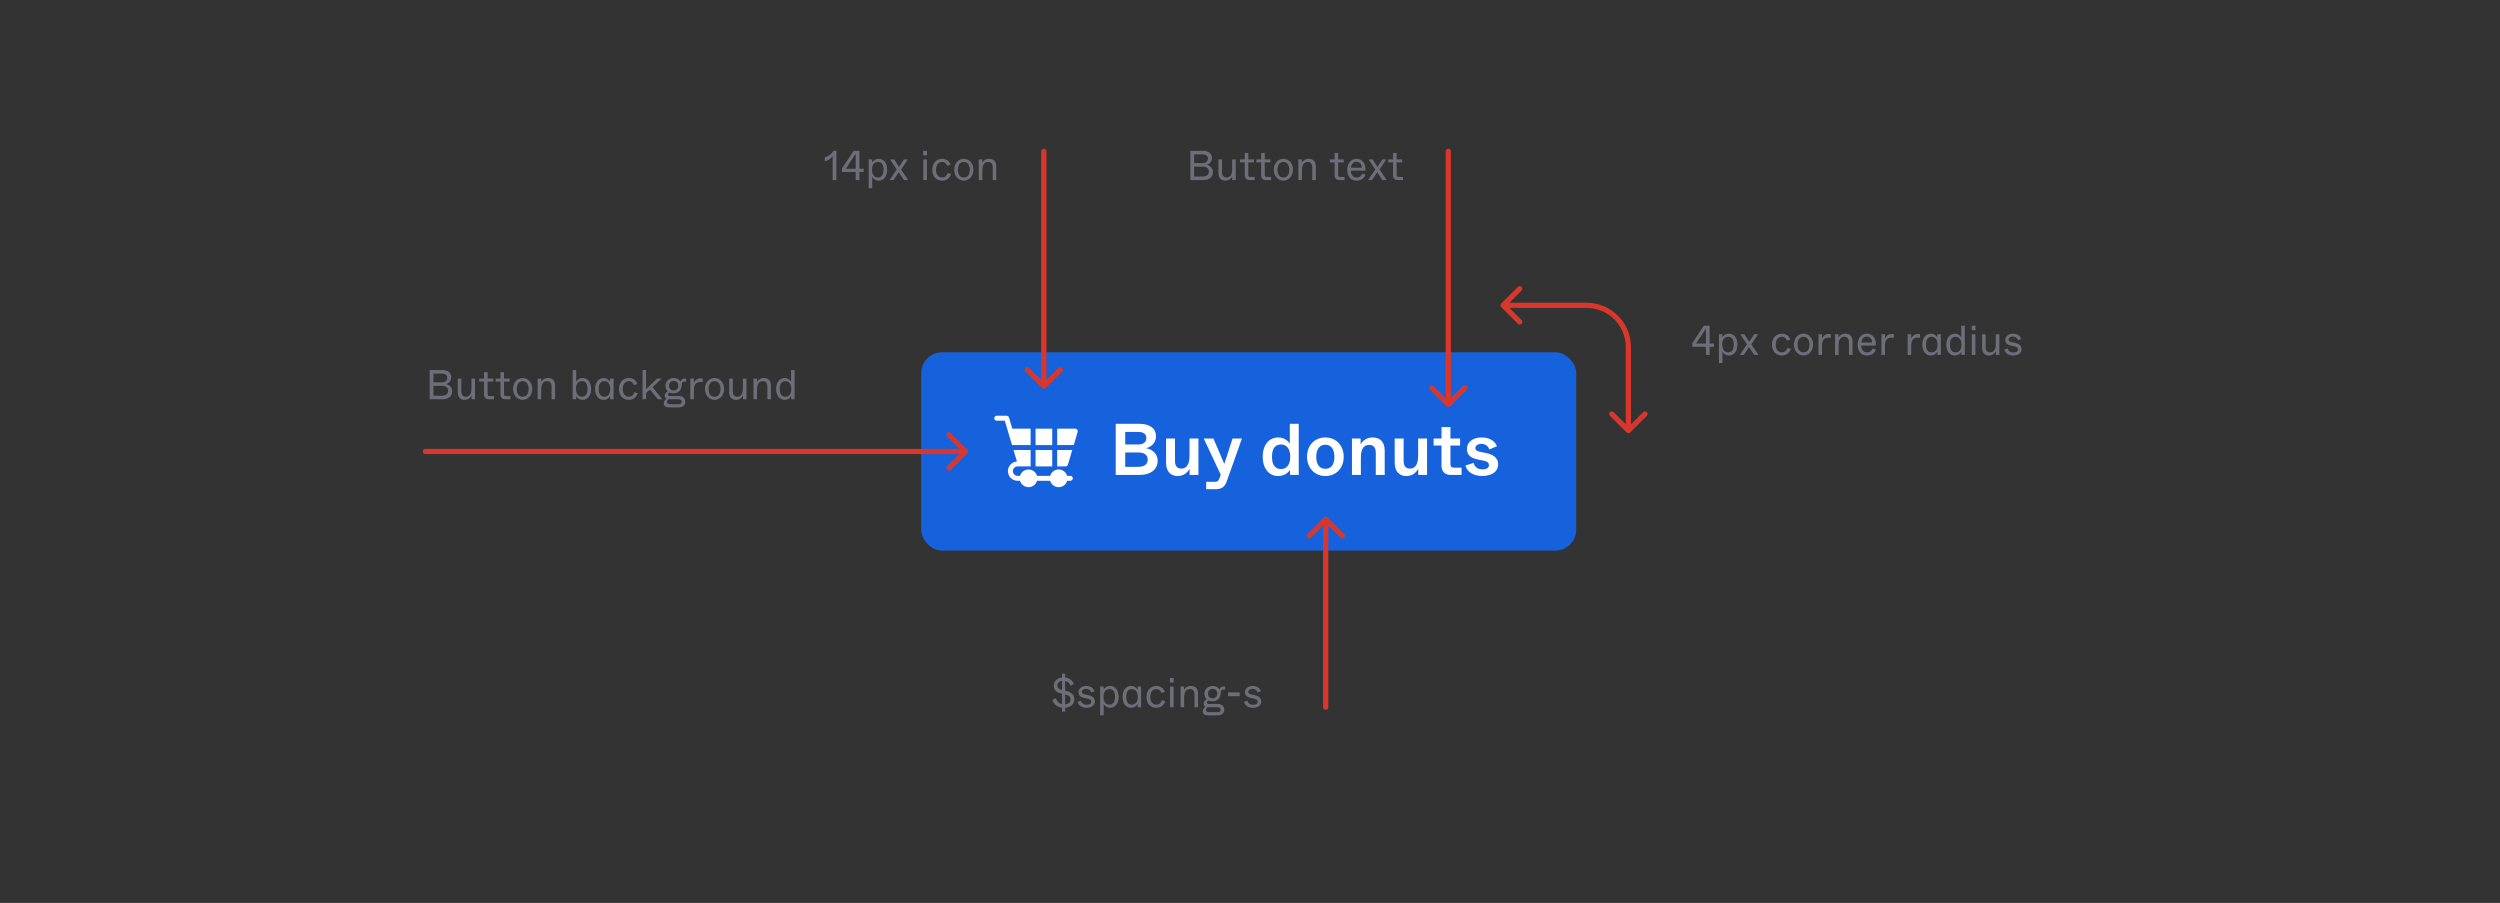 <svg width="958" height="346" viewBox="0 0 958 346" fill="none" xmlns="http://www.w3.org/2000/svg">
<rect x="0" y="0" width="958" height="346" fill="#333333" stroke="none"/>
<rect x="353" y="135" width="251" height="76" rx="8" fill="#1662DD"/>
<path d="M405.111 172.452V178.73H408.313C408.732 178.73 409.101 178.454 409.221 178.052L410.889 172.452H405.111Z" fill="white"/>
<path d="M403.215 164.277H396.831V170.555H403.215V164.277Z" fill="white"/>
<path d="M412.812 164.659C412.633 164.419 412.351 164.277 412.052 164.277H405.111V170.555H411.454L412.96 165.496C413.046 165.209 412.991 164.899 412.812 164.659Z" fill="white"/>
<path d="M403.215 172.452H396.831V178.73H403.215V172.452Z" fill="white"/>
<path d="M387.924 164.278L386.649 159.994C386.529 159.592 386.159 159.316 385.74 159.316H381.948C381.424 159.316 381 159.741 381 160.264C381 160.788 381.424 161.212 381.948 161.212H385.033L386.303 165.476C386.307 165.49 386.311 165.504 386.315 165.517L387.816 170.555H394.936V164.278H387.924Z" fill="white"/>
<path d="M410.156 182.344H408.934C408.523 180.934 407.22 179.9 405.678 179.9C404.137 179.9 402.834 180.934 402.422 182.344H397.392C396.981 180.934 395.677 179.9 394.136 179.9C392.595 179.9 391.291 180.934 390.88 182.344H389.939C388.943 182.344 388.132 181.533 388.132 180.537C388.132 179.541 388.943 178.73 389.939 178.73H390.957H394.935V172.452H388.38L389.688 176.843C387.763 176.973 386.236 178.579 386.236 180.537C386.236 182.579 387.897 184.24 389.939 184.24H390.88C391.291 185.65 392.595 186.684 394.136 186.684C395.677 186.684 396.981 185.65 397.392 184.24H402.422C402.834 185.65 404.137 186.684 405.678 186.684C407.22 186.684 408.523 185.65 408.934 184.24H410.156C410.679 184.24 411.104 183.815 411.104 183.292C411.104 182.768 410.679 182.344 410.156 182.344Z" fill="white"/>
<path d="M427.548 182H436.732C440.596 182 443.62 180.096 443.62 176.568C443.62 174.02 441.716 172.2 439.196 171.752C441.38 171.164 442.976 169.568 442.976 167.16C442.976 164.332 440.82 162.4 436.564 162.4H427.548V182ZM431.188 170.324V165.508H436.088C438.048 165.508 439.28 166.208 439.28 167.86C439.28 169.512 438.048 170.324 436.088 170.324H431.188ZM431.188 178.892V173.376H436.2C438.384 173.376 439.812 174.272 439.812 176.12C439.812 177.996 438.384 178.892 436.2 178.892H431.188ZM451.262 182.42C454.006 182.42 455.294 180.628 455.854 179.704V182H459.242V168.056H455.826V174.608C455.826 176.848 455.322 179.564 452.662 179.564C451.178 179.564 450.254 178.696 450.254 176.54V168.056H446.838V177.352C446.838 180.404 448.378 182.42 451.262 182.42ZM472.317 168.056L470.385 174.02L469.153 177.772C468.901 177.184 468.565 176.484 467.557 174.048L464.981 168.056H461.284L467.781 181.888L467.361 183.148C466.941 184.296 466.465 184.632 465.513 184.632H462.209V187.46H465.849C468.285 187.46 469.405 186.48 470.217 184.1L475.901 168.056H472.317ZM489.779 182.42C492.187 182.42 493.699 181.076 494.343 180.04V182H497.675V162.4H494.259V167.496V170.016C493.615 168.98 492.159 167.636 489.779 167.636C486.251 167.636 483.871 170.548 483.871 175.028C483.871 179.508 486.251 182.42 489.779 182.42ZM490.899 179.732C488.911 179.732 487.427 178.528 487.427 175.028C487.427 171.556 488.911 170.324 490.899 170.324C492.971 170.324 494.427 171.892 494.427 175.028C494.427 178.192 492.971 179.732 490.899 179.732ZM507.878 182.42C511.938 182.42 514.906 179.452 514.906 175.028C514.906 170.66 511.966 167.636 507.878 167.636C503.79 167.636 500.85 170.66 500.85 175.028C500.85 179.284 503.818 182.42 507.878 182.42ZM507.878 179.648C505.806 179.648 504.378 178.192 504.378 175.084C504.378 171.976 505.806 170.408 507.878 170.408C509.95 170.408 511.35 171.976 511.35 175.084C511.35 178.192 509.95 179.648 507.878 179.648ZM518.072 182H521.488V175.644C521.488 173.936 521.544 170.492 524.68 170.492C526.22 170.492 527.2 171.388 527.2 173.488V182H530.616V172.732C530.616 169.68 529.244 167.636 525.912 167.636C523.196 167.636 521.852 169.456 521.404 170.268V168.056H518.072V182ZM538.871 182.42C541.615 182.42 542.903 180.628 543.463 179.704V182H546.851V168.056H543.435V174.608C543.435 176.848 542.931 179.564 540.271 179.564C538.787 179.564 537.863 178.696 537.863 176.54V168.056H534.447V177.352C534.447 180.404 535.987 182.42 538.871 182.42ZM555.922 182H560.066V179.2H557.098C556.202 179.2 555.81 178.808 555.81 177.912V170.716H559.506V168.056H555.81V163.66H552.394V168.056H549.37V170.716H552.394V178.444C552.394 180.656 553.654 182 555.922 182ZM567.931 182.392C571.823 182.392 574.091 180.628 574.091 177.912C574.091 175.056 571.515 173.992 569.303 173.572L567.511 173.208C565.831 172.9 565.383 172.452 565.383 171.668C565.383 170.828 566.139 170.1 567.679 170.1C569.415 170.1 570.339 171.164 570.731 172.228L573.615 170.996C573.027 169.428 571.291 167.636 567.791 167.636C564.431 167.636 562.135 169.372 562.135 171.976C562.135 174.692 563.927 175.616 566.643 176.148L568.491 176.512C570.143 176.848 570.563 177.464 570.563 178.248C570.563 179.228 569.695 179.872 568.071 179.872C565.551 179.872 564.879 178.164 564.711 177.38L561.547 178.388C562.163 180.936 564.795 182.392 567.931 182.392Z" fill="white"/>
<path d="M163 172C162.448 172 162 172.448 162 173C162 173.552 162.448 174 163 174L163 172ZM370.707 173.707C371.098 173.317 371.098 172.683 370.707 172.293L364.343 165.929C363.953 165.538 363.319 165.538 362.929 165.929C362.538 166.319 362.538 166.953 362.929 167.343L368.586 173L362.929 178.657C362.538 179.047 362.538 179.681 362.929 180.071C363.319 180.462 363.953 180.462 364.343 180.071L370.707 173.707ZM163 174L370 174L370 172L163 172L163 174Z" fill="#DA372C"/>
<path d="M164.648 153H169.672C171.608 153 173.288 152.072 173.288 149.912C173.288 148.248 171.976 147.384 170.84 147.16C171.8 146.968 172.92 146.12 172.92 144.568C172.92 142.936 171.8 141.8 169.448 141.8H164.648V153ZM166.088 146.52V143.16H169.32C170.584 143.16 171.4 143.704 171.4 144.76C171.4 145.816 170.584 146.52 169.32 146.52H166.088ZM166.088 151.64V147.864H169.464C170.888 147.864 171.736 148.568 171.736 149.72C171.736 150.872 170.888 151.64 169.464 151.64H166.088ZM178.06 153.224C179.708 153.224 180.46 152.056 180.7 151.624V153H182.028V145.08H180.668V148.44C180.668 149.656 180.636 152.024 178.492 152.024C177.452 152.024 176.78 151.416 176.78 149.928V145.08H175.42V150.248C175.42 152.008 176.204 153.224 178.06 153.224ZM187.471 153H189.295V151.8H187.647C187.087 151.8 186.847 151.56 186.847 151V146.232H189.007V145.08H186.847V142.6H185.487V145.08H183.647V146.232H185.487V151.08C185.487 152.392 186.159 153 187.471 153ZM193.768 153H195.592V151.8H193.944C193.384 151.8 193.144 151.56 193.144 151V146.232H195.304V145.08H193.144V142.6H191.784V145.08H189.944V146.232H191.784V151.08C191.784 152.392 192.456 153 193.768 153ZM200.291 153.224C202.371 153.224 203.971 151.432 203.971 149.048C203.971 146.664 202.435 144.856 200.291 144.856C198.147 144.856 196.611 146.664 196.611 149.048C196.611 151.432 198.211 153.224 200.291 153.224ZM200.291 152.024C198.947 152.024 198.019 151.064 198.019 149.064C198.019 147.064 198.947 146.056 200.291 146.056C201.635 146.056 202.563 147.064 202.563 149.064C202.563 151.064 201.635 152.024 200.291 152.024ZM206.032 153H207.392V149.64C207.392 148.472 207.44 146.056 209.616 146.056C210.672 146.056 211.36 146.664 211.36 148.152V153H212.72V147.832C212.72 146.072 211.92 144.856 209.952 144.856C208.24 144.856 207.472 146.072 207.36 146.424V145.08H206.032V153ZM223.31 153.224C225.134 153.224 226.526 151.64 226.526 149.032C226.526 146.424 225.134 144.856 223.31 144.856C221.918 144.856 221.182 145.624 220.798 146.296V144.76V141.8H219.438V153H220.766V151.768C221.15 152.44 221.918 153.224 223.31 153.224ZM222.958 152.024C221.662 152.024 220.718 151.016 220.718 149.016C220.718 147.016 221.662 146.056 222.958 146.056C224.222 146.056 225.134 146.808 225.134 149.016C225.134 151.224 224.222 152.024 222.958 152.024ZM231.249 153.224C232.641 153.224 233.409 152.456 233.793 151.784V153H235.121V145.08H233.761V146.312C233.377 145.64 232.641 144.856 231.249 144.856C229.425 144.856 228.033 146.44 228.033 149.048C228.033 151.656 229.425 153.224 231.249 153.224ZM231.601 152.024C230.337 152.024 229.425 151.272 229.425 149.064C229.425 146.856 230.337 146.056 231.601 146.056C232.897 146.056 233.841 147.064 233.841 149.064C233.841 151.064 232.897 152.024 231.601 152.024ZM240.965 153.224C242.741 153.224 243.893 152.184 244.405 150.712L243.125 150.264C242.869 151.128 242.277 152.024 240.965 152.024C239.653 152.024 238.629 151.064 238.629 149.032C238.629 147.048 239.685 146.056 240.949 146.056C242.101 146.056 242.677 146.808 242.933 147.56L244.197 147.144C243.829 145.912 242.741 144.856 240.949 144.856C238.757 144.856 237.205 146.584 237.205 149.032C237.205 151.592 238.677 153.224 240.965 153.224ZM252.091 153H253.835L250.027 148.392L253.595 145.08H251.787L247.579 149.16V146.568V141.8H246.219V153H247.579V150.664L249.083 149.288L252.091 153ZM256.421 156.12H260.117C261.461 156.12 262.597 155.416 262.597 153.944C262.597 152.616 261.605 151.752 260.085 151.752H256.629C256.069 151.752 255.957 151.464 255.957 151.208C255.957 150.92 256.245 150.616 256.677 150.424C257.109 150.68 257.605 150.728 258.149 150.728C259.909 150.728 261.109 149.56 261.237 147.768L261.269 147.336C261.333 146.408 261.605 146.232 262.325 146.232H262.933V145.08H262.085C261.317 145.08 260.949 145.608 260.789 146.216C260.453 145.656 259.621 144.856 258.149 144.856C256.325 144.856 254.997 146.152 254.997 147.8C254.997 148.792 255.429 149.512 255.877 149.912C255.365 150.28 254.709 150.808 254.709 151.592C254.709 152.216 254.965 152.584 255.413 152.856C254.933 153.128 254.357 153.72 254.357 154.52C254.357 155.448 254.901 156.12 256.421 156.12ZM258.149 149.608C257.077 149.608 256.373 148.888 256.373 147.8C256.373 146.712 257.077 145.976 258.149 145.976C259.221 145.976 259.925 146.712 259.925 147.8C259.925 148.888 259.221 149.608 258.149 149.608ZM256.885 154.904C256.053 154.904 255.605 154.728 255.605 154.072C255.605 153.528 255.957 153.176 256.229 153H259.973C260.597 153 261.221 153.128 261.221 153.944C261.221 154.76 260.597 154.904 259.973 154.904H256.885ZM264.532 153H265.892V149.368C265.892 147.512 266.628 146.376 268.42 146.376C268.74 146.376 269.012 146.408 269.268 146.456V145.064C269.076 145.016 268.836 144.968 268.452 144.968C266.948 144.968 266.132 146.136 265.876 146.728V145.08H264.532V153ZM273.806 153.224C275.886 153.224 277.486 151.432 277.486 149.048C277.486 146.664 275.95 144.856 273.806 144.856C271.662 144.856 270.126 146.664 270.126 149.048C270.126 151.432 271.726 153.224 273.806 153.224ZM273.806 152.024C272.462 152.024 271.534 151.064 271.534 149.064C271.534 147.064 272.462 146.056 273.806 146.056C275.15 146.056 276.078 147.064 276.078 149.064C276.078 151.064 275.15 152.024 273.806 152.024ZM282.075 153.224C283.723 153.224 284.475 152.056 284.715 151.624V153H286.043V145.08H284.683V148.44C284.683 149.656 284.651 152.024 282.507 152.024C281.467 152.024 280.795 151.416 280.795 149.928V145.08H279.435V150.248C279.435 152.008 280.219 153.224 282.075 153.224ZM288.735 153H290.095V149.64C290.095 148.472 290.143 146.056 292.319 146.056C293.375 146.056 294.063 146.664 294.063 148.152V153H295.423V147.832C295.423 146.072 294.623 144.856 292.655 144.856C290.943 144.856 290.175 146.072 290.063 146.424V145.08H288.735V153ZM300.624 153.224C302.016 153.224 302.784 152.456 303.168 151.784V153H304.496V141.8H303.136V144.76V146.312C302.752 145.64 302.016 144.856 300.624 144.856C298.8 144.856 297.408 146.44 297.408 149.048C297.408 151.656 298.8 153.224 300.624 153.224ZM300.976 152.024C299.712 152.024 298.8 151.272 298.8 149.064C298.8 146.856 299.712 146.056 300.976 146.056C302.272 146.056 303.216 147.064 303.216 149.064C303.216 151.064 302.272 152.024 300.976 152.024Z" fill="#6E6E78"/>
<path d="M401 58C401 57.448 400.552 57 400 57C399.448 57 399 57.448 399 58L401 58ZM399.293 148.707C399.683 149.098 400.317 149.098 400.707 148.707L407.071 142.343C407.462 141.953 407.462 141.319 407.071 140.929C406.681 140.538 406.047 140.538 405.657 140.929L400 146.586L394.343 140.929C393.953 140.538 393.319 140.538 392.929 140.929C392.538 141.319 392.538 141.953 392.929 142.343L399.293 148.707ZM399 58L399 148L401 148L401 58L399 58Z" fill="#DA372C"/>
<path d="M319.066 69H320.506V57.8H319.354C318.602 59.128 317.354 59.944 316.042 60.296V61.816C317.274 61.608 318.458 60.776 319.066 59.752V61.32V69ZM327.9 69H329.324V65.896H330.956V64.648H329.324V57.8H327.1L322.668 64.504V65.896H327.9V69ZM327.9 64.648H326.252H324.124L327.9 58.936V61.384V64.648ZM332.875 72.12H334.235V69.32V67.768C334.619 68.44 335.355 69.224 336.747 69.224C338.571 69.224 339.963 67.64 339.963 65.032C339.963 62.424 338.571 60.856 336.747 60.856C335.355 60.856 334.587 61.624 334.203 62.296V61.08H332.875V72.12ZM336.395 68.024C335.099 68.024 334.155 67.016 334.155 65.016C334.155 63.016 335.099 62.056 336.395 62.056C337.659 62.056 338.571 62.808 338.571 65.016C338.571 67.224 337.659 68.024 336.395 68.024ZM340.913 69H342.401L343.409 67.496L344.417 65.976C344.641 66.328 344.817 66.6 345.409 67.496L346.401 69H348.033L345.281 64.968L347.873 61.08H346.369L345.505 62.44C344.897 63.384 344.705 63.672 344.481 63.992C344.289 63.672 344.113 63.384 343.521 62.44L342.657 61.08H341.073L343.633 64.952L340.913 69ZM353.78 59.528H355.22V57.8H353.78V59.528ZM353.828 69H355.188V61.08H353.828V69ZM361.027 69.224C362.803 69.224 363.955 68.184 364.467 66.712L363.187 66.264C362.931 67.128 362.339 68.024 361.027 68.024C359.715 68.024 358.691 67.064 358.691 65.032C358.691 63.048 359.747 62.056 361.011 62.056C362.163 62.056 362.739 62.808 362.995 63.56L364.259 63.144C363.891 61.912 362.803 60.856 361.011 60.856C358.819 60.856 357.267 62.584 357.267 65.032C357.267 67.592 358.739 69.224 361.027 69.224ZM369.338 69.224C371.418 69.224 373.017 67.432 373.017 65.048C373.017 62.664 371.482 60.856 369.338 60.856C367.194 60.856 365.658 62.664 365.658 65.048C365.658 67.432 367.258 69.224 369.338 69.224ZM369.338 68.024C367.994 68.024 367.066 67.064 367.066 65.064C367.066 63.064 367.994 62.056 369.338 62.056C370.682 62.056 371.61 63.064 371.61 65.064C371.61 67.064 370.682 68.024 369.338 68.024ZM375.078 69H376.438V65.64C376.438 64.472 376.486 62.056 378.662 62.056C379.718 62.056 380.406 62.664 380.406 64.152V69H381.766V63.832C381.766 62.072 380.966 60.856 378.998 60.856C377.286 60.856 376.518 62.072 376.406 62.424V61.08H375.078V69Z" fill="#6E6E78"/>
<path d="M556 58C556 57.448 555.552 57 555 57C554.448 57 554 57.448 554 58L556 58ZM554.293 155.707C554.683 156.098 555.317 156.098 555.707 155.707L562.071 149.343C562.462 148.953 562.462 148.319 562.071 147.929C561.681 147.538 561.047 147.538 560.657 147.929L555 153.586L549.343 147.929C548.953 147.538 548.319 147.538 547.929 147.929C547.538 148.319 547.538 148.953 547.929 149.343L554.293 155.707ZM554 58L554 155L556 155L556 58L554 58Z" fill="#DA372C"/>
<path d="M456.148 69H461.172C463.108 69 464.788 68.072 464.788 65.912C464.788 64.248 463.476 63.384 462.34 63.16C463.3 62.968 464.42 62.12 464.42 60.568C464.42 58.936 463.3 57.8 460.948 57.8H456.148V69ZM457.588 62.52V59.16H460.82C462.084 59.16 462.9 59.704 462.9 60.76C462.9 61.816 462.084 62.52 460.82 62.52H457.588ZM457.588 67.64V63.864H460.964C462.388 63.864 463.236 64.568 463.236 65.72C463.236 66.872 462.388 67.64 460.964 67.64H457.588ZM469.56 69.224C471.208 69.224 471.96 68.056 472.2 67.624V69H473.528V61.08H472.168V64.44C472.168 65.656 472.136 68.024 469.992 68.024C468.952 68.024 468.28 67.416 468.28 65.928V61.08H466.92V66.248C466.92 68.008 467.704 69.224 469.56 69.224ZM478.971 69H480.795V67.8H479.147C478.587 67.8 478.347 67.56 478.347 67V62.232H480.507V61.08H478.347V58.6H476.987V61.08H475.147V62.232H476.987V67.08C476.987 68.392 477.659 69 478.971 69ZM485.268 69H487.092V67.8H485.444C484.884 67.8 484.644 67.56 484.644 67V62.232H486.804V61.08H484.644V58.6H483.284V61.08H481.444V62.232H483.284V67.08C483.284 68.392 483.956 69 485.268 69ZM491.791 69.224C493.871 69.224 495.471 67.432 495.471 65.048C495.471 62.664 493.935 60.856 491.791 60.856C489.647 60.856 488.111 62.664 488.111 65.048C488.111 67.432 489.711 69.224 491.791 69.224ZM491.791 68.024C490.447 68.024 489.519 67.064 489.519 65.064C489.519 63.064 490.447 62.056 491.791 62.056C493.135 62.056 494.063 63.064 494.063 65.064C494.063 67.064 493.135 68.024 491.791 68.024ZM497.532 69H498.892V65.64C498.892 64.472 498.94 62.056 501.116 62.056C502.172 62.056 502.86 62.664 502.86 64.152V69H504.22V63.832C504.22 62.072 503.42 60.856 501.452 60.856C499.74 60.856 498.972 62.072 498.86 62.424V61.08H497.532V69ZM513.409 69H515.233V67.8H513.585C513.025 67.8 512.785 67.56 512.785 67V62.232H514.945V61.08H512.785V58.6H511.424V61.08H509.585V62.232H511.424V67.08C511.424 68.392 512.097 69 513.409 69ZM519.867 69.224C521.355 69.224 522.683 68.552 523.275 66.936L522.027 66.504C521.819 67.016 521.259 68.04 519.915 68.04C518.811 68.04 517.707 67.4 517.627 65.4H523.211C523.515 62.808 522.091 60.856 519.787 60.856C517.771 60.856 516.283 62.472 516.283 65.08C516.283 67.768 517.707 69.224 519.867 69.224ZM517.659 64.264C517.771 62.824 518.747 61.976 519.787 61.976C520.875 61.976 521.819 62.76 521.819 64.264H517.659ZM524.273 69H525.761L526.769 67.496L527.777 65.976C528.001 66.328 528.177 66.6 528.769 67.496L529.761 69H531.393L528.641 64.968L531.233 61.08H529.729L528.865 62.44C528.257 63.384 528.065 63.672 527.841 63.992C527.649 63.672 527.473 63.384 526.881 62.44L526.017 61.08H524.433L526.993 64.952L524.273 69ZM535.799 69H537.623V67.8H535.975C535.415 67.8 535.175 67.56 535.175 67V62.232H537.335V61.08H535.175V58.6H533.815V61.08H531.975V62.232H533.815V67.08C533.815 68.392 534.487 69 535.799 69Z" fill="#6E6E78"/>
<path d="M575.293 116.293C574.902 116.683 574.902 117.317 575.293 117.707L581.657 124.071C582.047 124.462 582.681 124.462 583.071 124.071C583.462 123.681 583.462 123.047 583.071 122.657L577.414 117L583.071 111.343C583.462 110.953 583.462 110.319 583.071 109.929C582.681 109.538 582.047 109.538 581.657 109.929L575.293 116.293ZM624 133H625H624ZM623.293 165.707C623.683 166.098 624.317 166.098 624.707 165.707L631.071 159.343C631.462 158.953 631.462 158.319 631.071 157.929C630.681 157.538 630.047 157.538 629.657 157.929L624 163.586L618.343 157.929C617.953 157.538 617.319 157.538 616.929 157.929C616.538 158.319 616.538 158.953 616.929 159.343L623.293 165.707ZM608 116H576V118H608V116ZM623 133L623 165H625L625 133H623ZM608 118C616.284 118 623 124.716 623 133H625C625 123.611 617.389 116 608 116V118Z" fill="#DA372C"/>
<path d="M653.712 136H655.136V132.896H656.768V131.648H655.136V124.8H652.912L648.48 131.504V132.896H653.712V136ZM653.712 131.648H652.064H649.936L653.712 125.936V128.384V131.648ZM658.688 139.12H660.048V136.32V134.768C660.432 135.44 661.168 136.224 662.56 136.224C664.384 136.224 665.776 134.64 665.776 132.032C665.776 129.424 664.384 127.856 662.56 127.856C661.168 127.856 660.4 128.624 660.016 129.296V128.08H658.688V139.12ZM662.208 135.024C660.912 135.024 659.968 134.016 659.968 132.016C659.968 130.016 660.912 129.056 662.208 129.056C663.472 129.056 664.384 129.808 664.384 132.016C664.384 134.224 663.472 135.024 662.208 135.024ZM666.726 136H668.214L669.222 134.496L670.23 132.976C670.454 133.328 670.63 133.6 671.222 134.496L672.214 136H673.846L671.094 131.968L673.686 128.08H672.182L671.318 129.44C670.71 130.384 670.518 130.672 670.294 130.992C670.102 130.672 669.926 130.384 669.334 129.44L668.47 128.08H666.886L669.446 131.952L666.726 136ZM682.793 136.224C684.569 136.224 685.721 135.184 686.233 133.712L684.953 133.264C684.697 134.128 684.105 135.024 682.793 135.024C681.481 135.024 680.457 134.064 680.457 132.032C680.457 130.048 681.513 129.056 682.777 129.056C683.929 129.056 684.505 129.808 684.761 130.56L686.025 130.144C685.657 128.912 684.569 127.856 682.777 127.856C680.585 127.856 679.033 129.584 679.033 132.032C679.033 134.592 680.505 136.224 682.793 136.224ZM691.103 136.224C693.183 136.224 694.783 134.432 694.783 132.048C694.783 129.664 693.247 127.856 691.103 127.856C688.959 127.856 687.423 129.664 687.423 132.048C687.423 134.432 689.023 136.224 691.103 136.224ZM691.103 135.024C689.759 135.024 688.831 134.064 688.831 132.064C688.831 130.064 689.759 129.056 691.103 129.056C692.447 129.056 693.375 130.064 693.375 132.064C693.375 134.064 692.447 135.024 691.103 135.024ZM696.844 136H698.204V132.368C698.204 130.512 698.94 129.376 700.732 129.376C701.052 129.376 701.324 129.408 701.58 129.456V128.064C701.388 128.016 701.148 127.968 700.764 127.968C699.26 127.968 698.444 129.136 698.188 129.728V128.08H696.844V136ZM703.188 136H704.548V132.64C704.548 131.472 704.596 129.056 706.772 129.056C707.828 129.056 708.516 129.664 708.516 131.152V136H709.876V130.832C709.876 129.072 709.076 127.856 707.108 127.856C705.396 127.856 704.628 129.072 704.516 129.424V128.08H703.188V136ZM715.445 136.224C716.933 136.224 718.261 135.552 718.853 133.936L717.605 133.504C717.397 134.016 716.837 135.04 715.493 135.04C714.389 135.04 713.285 134.4 713.205 132.4H718.789C719.093 129.808 717.669 127.856 715.365 127.856C713.349 127.856 711.861 129.472 711.861 132.08C711.861 134.768 713.285 136.224 715.445 136.224ZM713.237 131.264C713.349 129.824 714.325 128.976 715.365 128.976C716.453 128.976 717.397 129.76 717.397 131.264H713.237ZM720.969 136H722.329V132.368C722.329 130.512 723.065 129.376 724.857 129.376C725.177 129.376 725.449 129.408 725.705 129.456V128.064C725.513 128.016 725.273 127.968 724.889 127.968C723.385 127.968 722.569 129.136 722.313 129.728V128.08H720.969V136ZM731.016 136H732.376V132.368C732.376 130.512 733.112 129.376 734.904 129.376C735.224 129.376 735.496 129.408 735.752 129.456V128.064C735.56 128.016 735.32 127.968 734.936 127.968C733.432 127.968 732.616 129.136 732.36 129.728V128.08H731.016V136ZM739.859 136.224C741.251 136.224 742.019 135.456 742.403 134.784V136H743.731V128.08H742.371V129.312C741.987 128.64 741.251 127.856 739.859 127.856C738.035 127.856 736.643 129.44 736.643 132.048C736.643 134.656 738.035 136.224 739.859 136.224ZM740.211 135.024C738.947 135.024 738.035 134.272 738.035 132.064C738.035 129.856 738.947 129.056 740.211 129.056C741.507 129.056 742.451 130.064 742.451 132.064C742.451 134.064 741.507 135.024 740.211 135.024ZM749.046 136.224C750.438 136.224 751.206 135.456 751.59 134.784V136H752.918V124.8H751.558V127.76V129.312C751.174 128.64 750.438 127.856 749.046 127.856C747.222 127.856 745.83 129.44 745.83 132.048C745.83 134.656 747.222 136.224 749.046 136.224ZM749.398 135.024C748.134 135.024 747.222 134.272 747.222 132.064C747.222 129.856 748.134 129.056 749.398 129.056C750.694 129.056 751.638 130.064 751.638 132.064C751.638 134.064 750.694 135.024 749.398 135.024ZM755.562 126.528H757.002V124.8H755.562V126.528ZM755.61 136H756.97V128.08H755.61V136ZM762.185 136.224C763.833 136.224 764.585 135.056 764.825 134.624V136H766.153V128.08H764.793V131.44C764.793 132.656 764.761 135.024 762.617 135.024C761.577 135.024 760.905 134.416 760.905 132.928V128.08H759.545V133.248C759.545 135.008 760.329 136.224 762.185 136.224ZM771.516 136.224C773.516 136.224 774.668 135.28 774.668 133.792C774.668 131.984 772.796 131.504 771.996 131.344L771.084 131.168C769.948 130.944 769.692 130.624 769.692 130.096C769.692 129.52 770.204 128.976 771.308 128.976C772.652 128.976 773.1 129.824 773.292 130.352L774.524 129.904C774.204 128.864 773.276 127.856 771.308 127.856C769.756 127.856 768.412 128.816 768.412 130.24C768.412 131.744 769.564 132.24 770.876 132.496L771.788 132.672C772.94 132.896 773.308 133.312 773.308 133.904C773.308 134.656 772.668 135.056 771.516 135.056C770.268 135.056 769.628 134.464 769.388 133.52L768.076 133.952C768.428 135.472 769.9 136.224 771.516 136.224Z" fill="#6E6E78"/>
<path d="M507 271C507 271.552 507.448 272 508 272C508.552 272 509 271.552 509 271L507 271ZM508.707 198.293C508.317 197.902 507.683 197.902 507.293 198.293L500.929 204.657C500.538 205.047 500.538 205.681 500.929 206.071C501.319 206.462 501.953 206.462 502.343 206.071L508 200.414L513.657 206.071C514.047 206.462 514.681 206.462 515.071 206.071C515.462 205.681 515.462 205.047 515.071 204.657L508.707 198.293ZM509 271L509 199L507 199L507 271L509 271Z" fill="#DA372C"/>
<path d="M406.975 272.68H408.175V271.208C410.447 271.032 411.695 269.72 411.695 267.896C411.695 266.2 410.431 265.24 408.655 264.792L408.175 264.664V260.952C409.471 261.208 409.983 262.2 410.191 262.792L411.519 262.136C411.231 261.192 410.191 259.832 408.175 259.608V258.12H406.975V259.608C405.071 259.832 403.807 261.064 403.807 262.712C403.807 264.568 404.959 265.384 406.607 265.736L406.975 265.816V269.848C405.727 269.576 404.975 268.664 404.607 267.544L403.247 268.2C403.743 269.768 405.007 270.952 406.975 271.192V272.68ZM406.975 264.392C405.727 264.072 405.183 263.592 405.183 262.632C405.183 261.72 405.855 261.032 406.975 260.904V262.968V264.392ZM408.175 269.912V267.848V266.088C409.567 266.408 410.239 267.032 410.239 268.024C410.239 269.064 409.487 269.784 408.175 269.912ZM416.391 271.224C418.391 271.224 419.543 270.28 419.543 268.792C419.543 266.984 417.671 266.504 416.871 266.344L415.959 266.168C414.823 265.944 414.567 265.624 414.567 265.096C414.567 264.52 415.079 263.976 416.183 263.976C417.527 263.976 417.975 264.824 418.167 265.352L419.399 264.904C419.079 263.864 418.151 262.856 416.183 262.856C414.631 262.856 413.287 263.816 413.287 265.24C413.287 266.744 414.439 267.24 415.751 267.496L416.663 267.672C417.815 267.896 418.183 268.312 418.183 268.904C418.183 269.656 417.543 270.056 416.391 270.056C415.143 270.056 414.503 269.464 414.263 268.52L412.951 268.952C413.303 270.472 414.775 271.224 416.391 271.224ZM421.578 274.12H422.938V271.32V269.768C423.322 270.44 424.058 271.224 425.45 271.224C427.274 271.224 428.666 269.64 428.666 267.032C428.666 264.424 427.274 262.856 425.45 262.856C424.058 262.856 423.29 263.624 422.906 264.296V263.08H421.578V274.12ZM425.098 270.024C423.802 270.024 422.858 269.016 422.858 267.016C422.858 265.016 423.802 264.056 425.098 264.056C426.362 264.056 427.274 264.808 427.274 267.016C427.274 269.224 426.362 270.024 425.098 270.024ZM433.39 271.224C434.782 271.224 435.55 270.456 435.934 269.784V271H437.262V263.08H435.902V264.312C435.518 263.64 434.782 262.856 433.39 262.856C431.566 262.856 430.174 264.44 430.174 267.048C430.174 269.656 431.566 271.224 433.39 271.224ZM433.742 270.024C432.478 270.024 431.566 269.272 431.566 267.064C431.566 264.856 432.478 264.056 433.742 264.056C435.038 264.056 435.982 265.064 435.982 267.064C435.982 269.064 435.038 270.024 433.742 270.024ZM443.105 271.224C444.881 271.224 446.033 270.184 446.545 268.712L445.265 268.264C445.009 269.128 444.417 270.024 443.105 270.024C441.793 270.024 440.769 269.064 440.769 267.032C440.769 265.048 441.825 264.056 443.089 264.056C444.241 264.056 444.817 264.808 445.073 265.56L446.337 265.144C445.969 263.912 444.881 262.856 443.089 262.856C440.897 262.856 439.345 264.584 439.345 267.032C439.345 269.592 440.817 271.224 443.105 271.224ZM448.312 261.528H449.752V259.8H448.312V261.528ZM448.36 271H449.72V263.08H448.36V271ZM452.407 271H453.767V267.64C453.767 266.472 453.815 264.056 455.991 264.056C457.047 264.056 457.735 264.664 457.735 266.152V271H459.095V265.832C459.095 264.072 458.295 262.856 456.327 262.856C454.615 262.856 453.847 264.072 453.735 264.424V263.08H452.407V271ZM462.952 274.12H466.648C467.992 274.12 469.128 273.416 469.128 271.944C469.128 270.616 468.136 269.752 466.616 269.752H463.16C462.6 269.752 462.488 269.464 462.488 269.208C462.488 268.92 462.776 268.616 463.208 268.424C463.64 268.68 464.136 268.728 464.68 268.728C466.44 268.728 467.64 267.56 467.768 265.768L467.8 265.336C467.864 264.408 468.136 264.232 468.856 264.232H469.464V263.08H468.616C467.848 263.08 467.48 263.608 467.32 264.216C466.984 263.656 466.152 262.856 464.68 262.856C462.856 262.856 461.528 264.152 461.528 265.8C461.528 266.792 461.96 267.512 462.408 267.912C461.896 268.28 461.24 268.808 461.24 269.592C461.24 270.216 461.496 270.584 461.944 270.856C461.464 271.128 460.888 271.72 460.888 272.52C460.888 273.448 461.432 274.12 462.952 274.12ZM464.68 267.608C463.608 267.608 462.904 266.888 462.904 265.8C462.904 264.712 463.608 263.976 464.68 263.976C465.752 263.976 466.456 264.712 466.456 265.8C466.456 266.888 465.752 267.608 464.68 267.608ZM463.416 272.904C462.584 272.904 462.136 272.728 462.136 272.072C462.136 271.528 462.488 271.176 462.76 271H466.504C467.128 271 467.752 271.128 467.752 271.944C467.752 272.76 467.128 272.904 466.504 272.904H463.416ZM470.62 266.776H475.036V265.336H470.62V266.776ZM480.157 271.224C482.157 271.224 483.309 270.28 483.309 268.792C483.309 266.984 481.437 266.504 480.637 266.344L479.725 266.168C478.589 265.944 478.333 265.624 478.333 265.096C478.333 264.52 478.845 263.976 479.949 263.976C481.293 263.976 481.741 264.824 481.933 265.352L483.165 264.904C482.845 263.864 481.917 262.856 479.949 262.856C478.397 262.856 477.053 263.816 477.053 265.24C477.053 266.744 478.205 267.24 479.517 267.496L480.429 267.672C481.581 267.896 481.949 268.312 481.949 268.904C481.949 269.656 481.309 270.056 480.157 270.056C478.909 270.056 478.269 269.464 478.029 268.52L476.717 268.952C477.069 270.472 478.541 271.224 480.157 271.224Z" fill="#6E6E78"/>
</svg>
